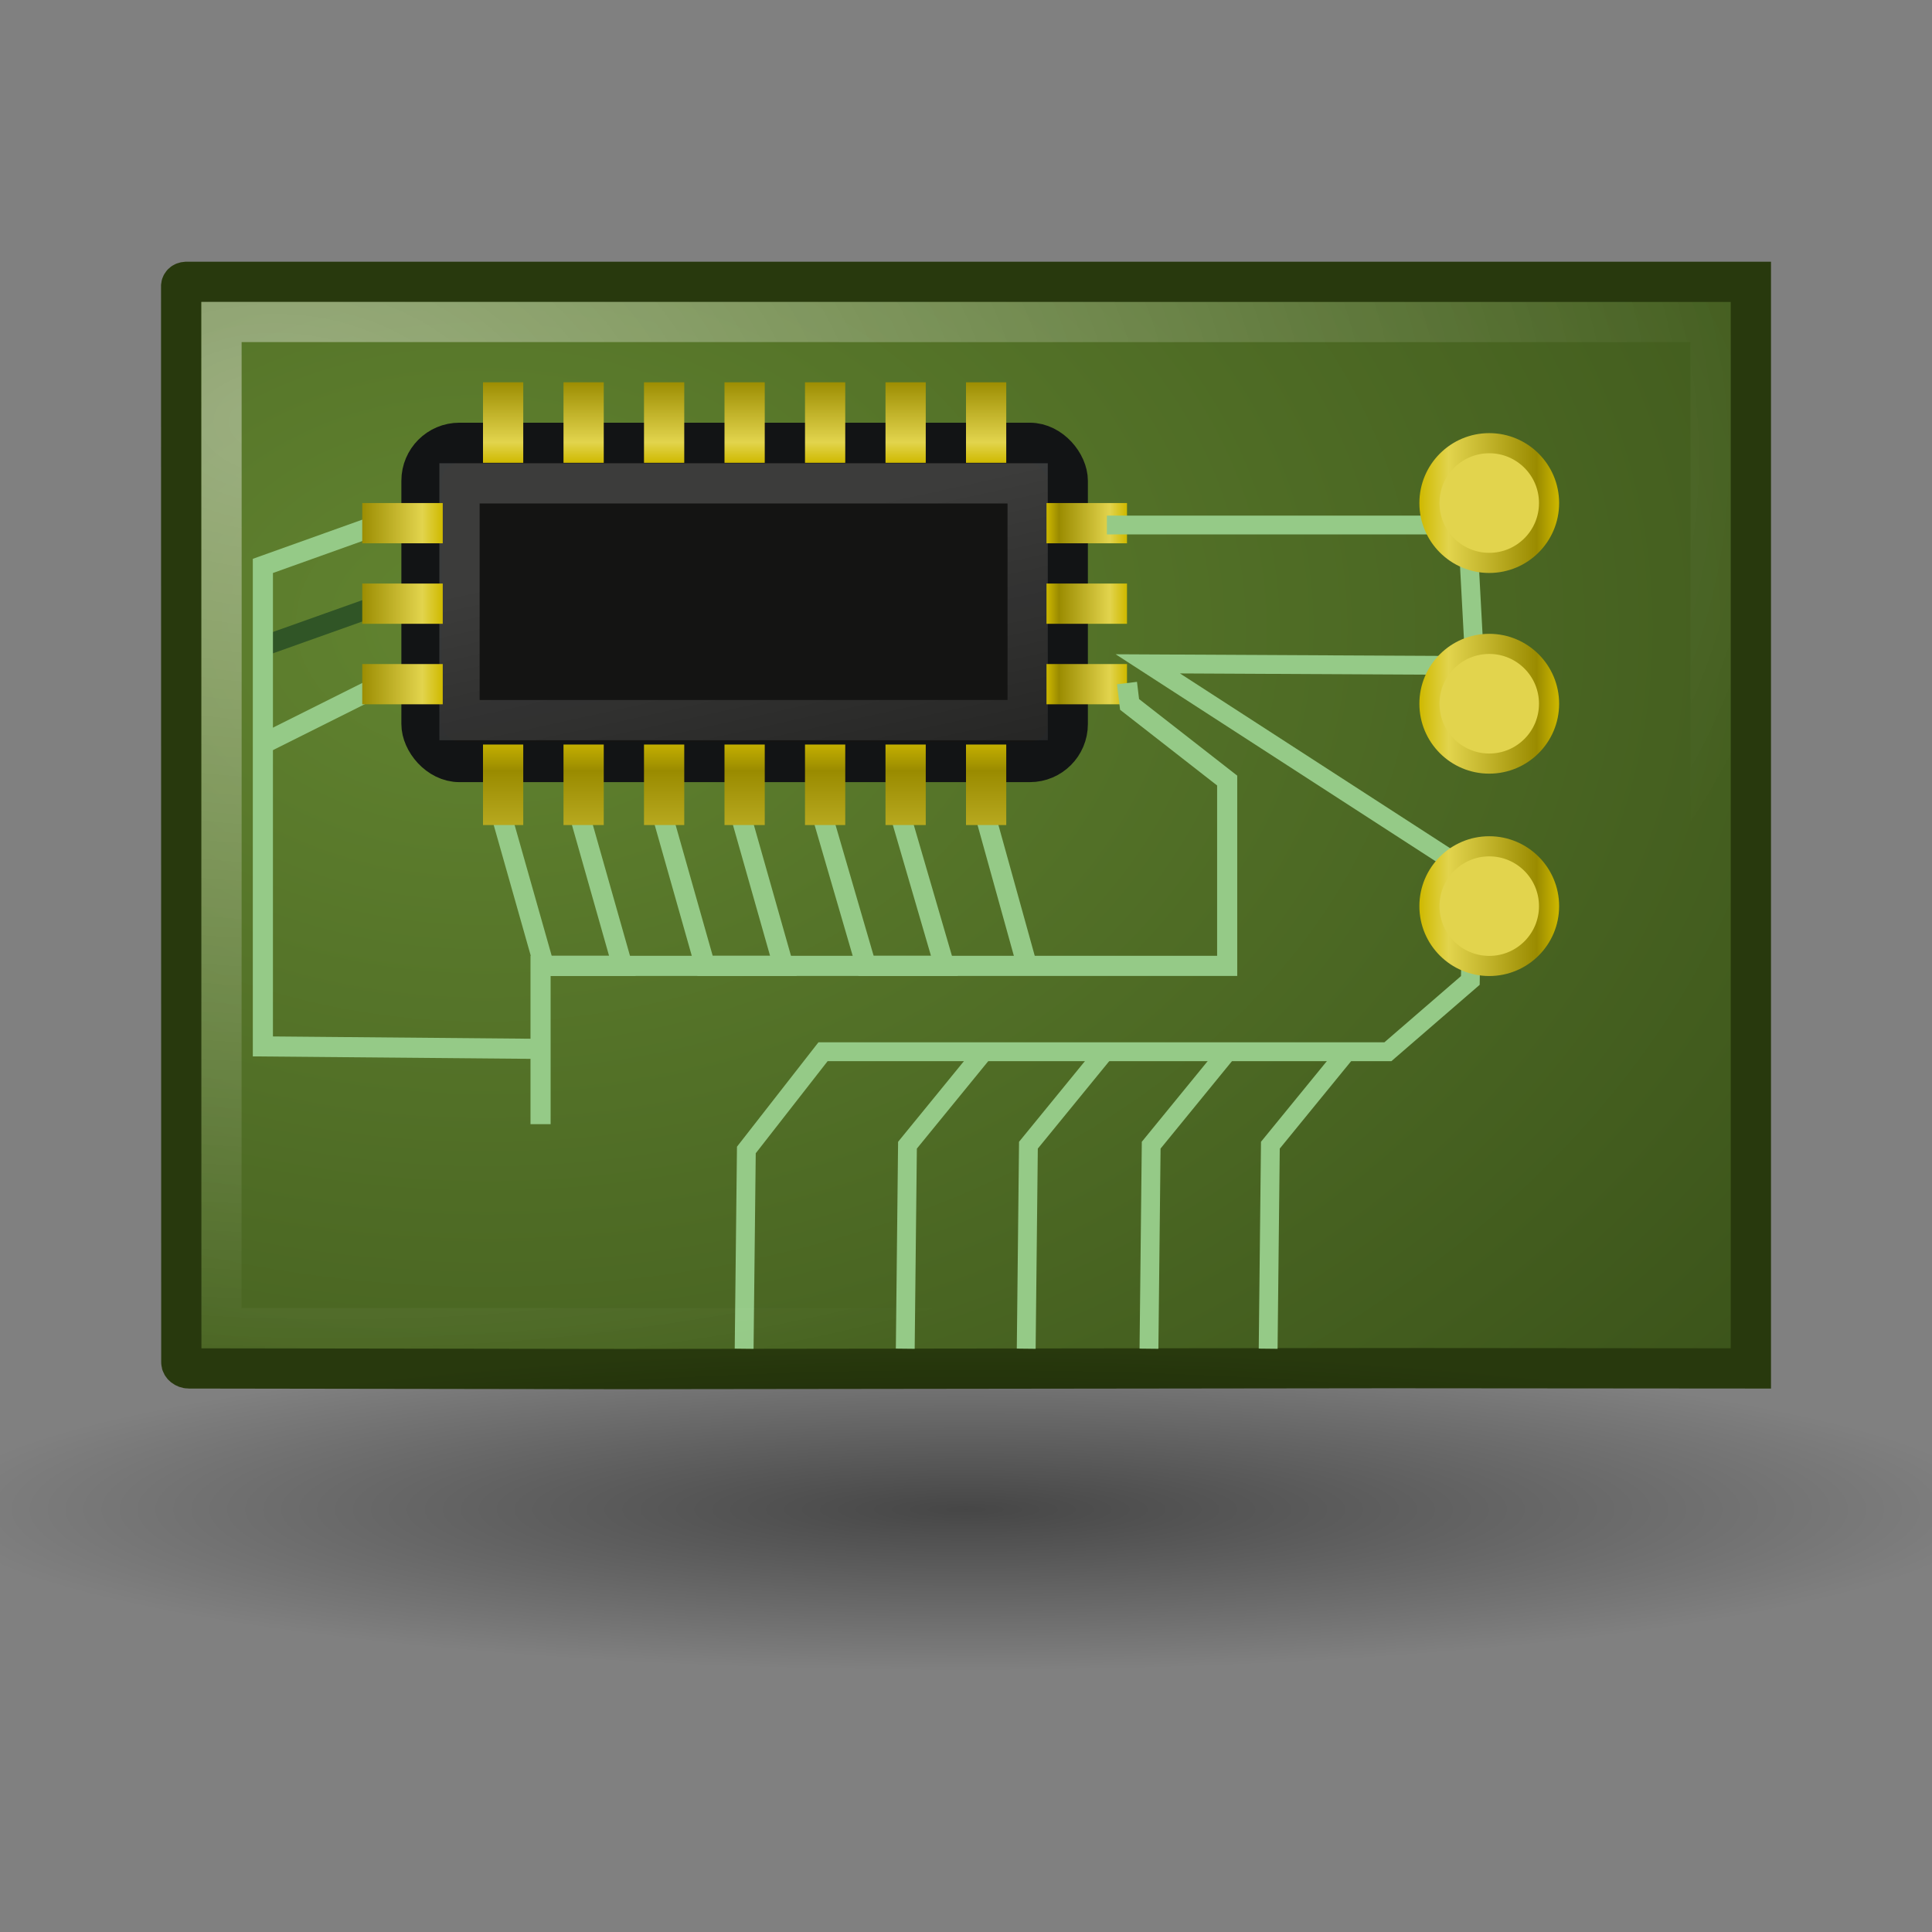 <?xml version="1.0" encoding="UTF-8" standalone="no"?>
<!-- Created with Inkscape (http://www.inkscape.org/) -->

<svg
   xmlns:dc="http://purl.org/dc/elements/1.1/"
   xmlns:cc="http://creativecommons.org/ns#"
   xmlns:rdf="http://www.w3.org/1999/02/22-rdf-syntax-ns#"
   xmlns:svg="http://www.w3.org/2000/svg"
   xmlns="http://www.w3.org/2000/svg"
   xmlns:xlink="http://www.w3.org/1999/xlink"
   xmlns:sodipodi="http://sodipodi.sourceforge.net/DTD/sodipodi-0.dtd"
   xmlns:inkscape="http://www.inkscape.org/namespaces/inkscape"
   version="1.1"
   width="48"
   height="48"
   id="svg11300"
   sodipodi:version="0.32"
   inkscape:version="0.47pre4 r22446"
   sodipodi:docname="qucs.svg"
   inkscape:output_extension="org.inkscape.output.svg.inkscape">
  <rect width="100%" height="100%" fill="#808080" stroke="none"/>
  <sodipodi:namedview
     inkscape:window-height="788"
     inkscape:window-width="1272"
     inkscape:pageshadow="2"
     inkscape:pageopacity="0.0"
     guidetolerance="10.0"
     gridtolerance="10.0"
     objecttolerance="10.0"
     borderopacity="1.0"
     bordercolor="#666666"
     pagecolor="#ffffff"
     id="base"
     showgrid="false"
     inkscape:zoom="1"
     inkscape:cx="33.662959"
     inkscape:cy="16.223585"
     inkscape:window-x="0"
     inkscape:window-y="29"
     inkscape:current-layer="svg11300"
     inkscape:window-maximized="0" />
  <defs
     id="defs3">
    <linearGradient
       id="linearGradient7622">
      <stop
         id="stop7624"
         style="stop-color:white;stop-opacity:1"
         offset="0" />
      <stop
         id="stop7626"
         style="stop-color:white;stop-opacity:0"
         offset="1" />
    </linearGradient>
    <linearGradient
       id="linearGradient14861">
      <stop
         id="stop14863"
         style="stop-color:white;stop-opacity:1"
         offset="0" />
      <stop
         id="stop14865"
         style="stop-color:white;stop-opacity:0"
         offset="1" />
    </linearGradient>
    <linearGradient
       id="linearGradient6215">
      <stop
         id="stop6217"
         style="stop-color:#cfb900;stop-opacity:1"
         offset="0" />
      <stop
         id="stop6219"
         style="stop-color:#e2d44d;stop-opacity:1"
         offset="0.21" />
      <stop
         id="stop6221"
         style="stop-color:#9a8b00;stop-opacity:1"
         offset="0.84" />
      <stop
         id="stop6223"
         style="stop-color:#cfb900;stop-opacity:1"
         offset="1" />
    </linearGradient>
    <linearGradient
       id="linearGradient3437">
      <stop
         id="stop3439"
         style="stop-color:black;stop-opacity:1"
         offset="0" />
      <stop
         id="stop3441"
         style="stop-color:black;stop-opacity:0"
         offset="1" />
    </linearGradient>
    <linearGradient
       id="linearGradient14981-4">
      <stop
         id="stop14983-1"
         style="stop-color:#628430;stop-opacity:1"
         offset="0" />
      <stop
         id="stop14985-7"
         style="stop-color:#364d17;stop-opacity:1"
         offset="1" />
    </linearGradient>
    <linearGradient
       inkscape:collect="always"
       xlink:href="#linearGradient6215"
       id="linearGradient3391"
       gradientUnits="userSpaceOnUse"
       gradientTransform="matrix(0.667,0,0,1,5.667,-6.502)"
       x1="8"
       y1="19.5"
       x2="4.328"
       y2="19.5" />
    <radialGradient
       inkscape:collect="always"
       xlink:href="#linearGradient3437"
       id="radialGradient3394"
       gradientUnits="userSpaceOnUse"
       gradientTransform="matrix(1.305,0,0,0.204,-7.917,27.94)"
       cx="24.454"
       cy="46.87"
       fx="24.454"
       fy="46.87"
       r="19.614" />
    <radialGradient
       inkscape:collect="always"
       xlink:href="#linearGradient7622"
       id="radialGradient3400"
       gradientUnits="userSpaceOnUse"
       gradientTransform="matrix(1.999,8.328855e-2,-5.263072e-2,1.263,-0.515,-1.419)"
       cx="4"
       cy="9.17"
       fx="4"
       fy="9.17"
       r="19" />
    <linearGradient
       inkscape:collect="always"
       xlink:href="#linearGradient6215"
       id="linearGradient3403"
       gradientUnits="userSpaceOnUse"
       gradientTransform="matrix(0,0.667,-1,0,32,15.165)"
       x1="12.647"
       y1="11.5"
       x2="4.713"
       y2="11.5" />
    <linearGradient
       inkscape:collect="always"
       xlink:href="#linearGradient6215"
       id="linearGradient3419"
       gradientUnits="userSpaceOnUse"
       gradientTransform="matrix(0,0.667,-1,0,32,6.165)"
       x1="8"
       y1="19.5"
       x2="4.328"
       y2="19.5" />
    <linearGradient
       inkscape:collect="always"
       xlink:href="#linearGradient6215"
       id="linearGradient3422"
       gradientUnits="userSpaceOnUse"
       gradientTransform="matrix(-0.667,0,0,1,44,-6.502)"
       x1="24"
       y1="19.5"
       x2="27"
       y2="19.5" />
    <linearGradient
       inkscape:collect="always"
       xlink:href="#linearGradient14861"
       id="linearGradient3426"
       gradientUnits="userSpaceOnUse"
       gradientTransform="matrix(0.935,0,0,1.149,3.519,-10.361)"
       x1="16.965"
       y1="20.166"
       x2="18.968"
       y2="31.347" />
    <radialGradient
       inkscape:collect="always"
       xlink:href="#linearGradient14981-4"
       id="radialGradient3430"
       gradientUnits="userSpaceOnUse"
       gradientTransform="matrix(2.316,1.430413e-2,-1.016957e-2,1.647,-8.688,-10)"
       cx="9"
       cy="15.407"
       fx="9"
       fy="15.407"
       r="20" />
    <linearGradient
       inkscape:collect="always"
       xlink:href="#linearGradient6215"
       id="linearGradient3450"
       x1="35.264"
       y1="22.513"
       x2="38.736"
       y2="22.513"
       gradientUnits="userSpaceOnUse" />
    <linearGradient
       inkscape:collect="always"
       xlink:href="#linearGradient6215"
       id="linearGradient3452"
       x1="35.264"
       y1="17.484"
       x2="38.736"
       y2="17.484"
       gradientUnits="userSpaceOnUse" />
    <linearGradient
       inkscape:collect="always"
       xlink:href="#linearGradient6215"
       id="linearGradient3454"
       x1="35.264"
       y1="12.498"
       x2="38.736"
       y2="12.498"
       gradientUnits="userSpaceOnUse" />
  </defs>
  <path
     d="M 4.501,7.129 L 4.505,33.848 C 4.505,33.927 4.594,33.998 4.692,33.998 L 15.503,34.014 L 34.507,33.991 L 43.5,33.998 L 43.5,7.002 L 4.625,7.002 C 4.547,7.006 4.493,7.054 4.501,7.129 L 4.501,7.129 z"
     id="rect14772"
     style="fill:url(#radialGradient3430);fill-opacity:1;fill-rule:nonzero;stroke:#28390d;stroke-width:1;stroke-linecap:butt;stroke-linejoin:miter;marker:none;stroke-miterlimit:4;stroke-dasharray:none;stroke-dashoffset:0;stroke-opacity:1;visibility:visible;display:block;overflow:visible"
     sodipodi:nodetypes="cccccccccc" />
  <rect
     width="16.056"
     height="7.93"
     rx="0.942"
     ry="0.942"
     x="10.472"
     y="11.002"
     id="rect14857"
     style="fill:#141413;fill-opacity:1;fill-rule:nonzero;stroke:#121415;stroke-width:1;stroke-linecap:butt;stroke-linejoin:miter;marker:none;stroke-miterlimit:4;stroke-dasharray:none;stroke-dashoffset:0;stroke-opacity:1;visibility:visible;display:block;overflow:visible" />
  <rect
     width="14.116"
     height="5.882"
     rx="0"
     ry="0"
     x="11.416"
     y="12.009"
     id="rect14859"
     style="opacity:0.17;fill:none;stroke:url(#linearGradient3426);stroke-width:1;stroke-linecap:butt;stroke-linejoin:miter;marker:none;stroke-miterlimit:4;stroke-dasharray:none;stroke-dashoffset:0;stroke-opacity:1;visibility:visible;display:block;overflow:visible" />
  <path
     d="M 9.5,14.998 L 6.515,16.061"
     id="path15031"
     style="fill:none;stroke:#305526;stroke-width:0.5;stroke-linecap:butt;stroke-linejoin:miter;marker:none;stroke-miterlimit:4;stroke-dasharray:none;stroke-dashoffset:0;stroke-opacity:1;visibility:visible;display:block;overflow:visible" />
  <path
     d="M 26,12.498 L 26,13.498 L 28,13.498 L 28,12.498 L 26,12.498 z M 26,14.498 L 26,15.498 L 28,15.498 L 28,14.498 L 26,14.498 z M 26,16.498 L 26,17.498 L 28,17.498 L 28,16.498 L 26,16.498 z"
     id="rect14875"
     style="fill:url(#linearGradient3422);fill-opacity:1;fill-rule:nonzero;stroke:none;stroke-width:1;marker:none;visibility:visible;display:block;overflow:visible" />
  <path
     d="M 12,9.498 L 12,11.498 L 13,11.498 L 13,9.498 L 12,9.498 z M 14,9.498 L 14,11.498 L 15,11.498 L 15,9.498 L 14,9.498 z M 16,9.498 L 16,11.498 L 17,11.498 L 17,9.498 L 16,9.498 z M 18,9.498 L 18,11.498 L 19,11.498 L 19,9.498 L 18,9.498 z M 20,9.498 L 20,11.498 L 21,11.498 L 21,9.498 L 20,9.498 z M 22,9.498 L 22,11.498 L 23,11.498 L 23,9.498 L 22,9.498 z M 24,9.498 L 24,11.498 L 25,11.498 L 25,9.498 L 24,9.498 z"
     id="rect14901"
     style="fill:url(#linearGradient3419);fill-opacity:1;fill-rule:nonzero;stroke:none;stroke-width:1;marker:none;visibility:visible;display:block;overflow:visible" />
  <g
     id="g3245"
     transform="translate(3,-5.502)">
    <path
       style="fill:none;stroke:#95ca87;stroke-width:0.5;stroke-linecap:butt;stroke-linejoin:miter;marker:none;stroke-miterlimit:4;stroke-dasharray:none;stroke-dashoffset:0;stroke-opacity:1;visibility:visible;display:block;overflow:visible"
       id="path14957"
       d="M 25,22.472 L 25.064,23.003 L 27.489,24.895 L 27.489,29.499 L 10.43,29.499 L 10.43,33.432" />
    <path
       style="fill:none;stroke:#95ca87;stroke-width:0.468;stroke-linecap:butt;stroke-linejoin:miter;marker:none;stroke-miterlimit:4;stroke-dasharray:none;stroke-dashoffset:0;stroke-opacity:1;visibility:visible;display:block;overflow:visible"
       id="path14826"
       d="M 15.488,39.01 L 15.543,34.073 L 17.448,31.632 L 31.482,31.632 L 33.53,29.861 L 33.574,27.208 L 25.517,21.995 L 33.641,22.036 L 33.453,18.546 L 24.5,18.546" />
    <path
       style="fill:none;stroke:#95ca87;stroke-width:0.468;stroke-linecap:butt;stroke-linejoin:miter;marker:none;stroke-miterlimit:4;stroke-dasharray:none;stroke-dashoffset:0;stroke-opacity:1;visibility:visible;display:block;overflow:visible"
       id="path14842"
       d="M 19.491,39.01 L 19.546,33.954 L 21.45,31.622" />
    <path
       style="fill:none;stroke:#95ca87;stroke-width:0.468;stroke-linecap:butt;stroke-linejoin:miter;marker:none;stroke-miterlimit:4;stroke-dasharray:none;stroke-dashoffset:0;stroke-opacity:1;visibility:visible;display:block;overflow:visible"
       id="path14844"
       d="M 22.496,39.01 L 22.551,33.954 L 24.456,31.622" />
    <path
       style="fill:none;stroke:#95ca87;stroke-width:0.468;stroke-linecap:butt;stroke-linejoin:miter;marker:none;stroke-miterlimit:4;stroke-dasharray:none;stroke-dashoffset:0;stroke-opacity:1;visibility:visible;display:block;overflow:visible"
       id="path14846"
       d="M 25.546,39.01 L 25.601,33.954 L 27.505,31.622" />
    <path
       style="fill:none;stroke:#95ca87;stroke-width:0.468;stroke-linecap:butt;stroke-linejoin:miter;marker:none;stroke-miterlimit:4;stroke-dasharray:none;stroke-dashoffset:0;stroke-opacity:1;visibility:visible;display:block;overflow:visible"
       id="path14848"
       d="M 28.507,39.01 L 28.562,33.954 L 30.466,31.622" />
    <path
       style="fill:none;stroke:#95ca87;stroke-width:0.5;stroke-linecap:butt;stroke-linejoin:miter;marker:none;stroke-miterlimit:4;stroke-dasharray:none;stroke-dashoffset:0;stroke-opacity:1;visibility:visible;display:block;overflow:visible"
       id="path15029"
       d="M 6.5,18.5 L 3.531,19.562 L 3.531,21.438 L 3.531,31.5 L 10.531,31.562" />
    <path
       style="fill:#98a332;fill-opacity:1;stroke:#95ca87;stroke-width:0.5;stroke-linecap:butt;stroke-linejoin:miter;marker:none;stroke-miterlimit:4;stroke-dasharray:none;stroke-dashoffset:0;stroke-opacity:1;visibility:visible;display:block;overflow:visible"
       id="path15033"
       d="M 6.5,22.5 L 3.5,24" />
    <path
       style="fill:none;stroke:#95ca87;stroke-width:0.5;stroke-linecap:butt;stroke-linejoin:miter;marker:none;stroke-miterlimit:4;stroke-dasharray:none;stroke-dashoffset:0;stroke-opacity:1;visibility:visible;display:block;overflow:visible"
       id="path14959"
       d="M 9.458,25.76 L 10.518,29.499 L 12.463,29.499 L 11.402,25.76" />
    <path
       style="fill:none;stroke:#95ca87;stroke-width:0.5;stroke-linecap:butt;stroke-linejoin:miter;marker:none;stroke-miterlimit:4;stroke-dasharray:none;stroke-dashoffset:0;stroke-opacity:1;visibility:visible;display:block;overflow:visible"
       id="path14961"
       d="M 13.458,25.76 L 14.518,29.499 L 16.463,29.499 L 15.402,25.76" />
    <path
       style="fill:none;stroke:#95ca87;stroke-width:0.5;stroke-linecap:butt;stroke-linejoin:miter;marker:none;stroke-miterlimit:4;stroke-dasharray:none;stroke-dashoffset:0;stroke-opacity:1;visibility:visible;display:block;overflow:visible"
       id="path14963"
       d="M 17.458,25.86 L 18.518,29.499 L 20.463,29.499 L 19.402,25.86" />
    <path
       style="fill:none;stroke:#95ca87;stroke-width:0.5;stroke-linecap:butt;stroke-linejoin:miter;marker:none;stroke-miterlimit:4;stroke-dasharray:none;stroke-dashoffset:0;stroke-opacity:1;visibility:visible;display:block;overflow:visible"
       id="path14965"
       d="M 21.458,25.682 L 22.518,29.499" />
  </g>
  <path
     d="M 12,18.498 L 12,20.498 L 13,20.498 L 13,18.498 L 12,18.498 z M 14,18.498 L 14,20.498 L 15,20.498 L 15,18.498 L 14,18.498 z M 16,18.498 L 16,20.498 L 17,20.498 L 17,18.498 L 16,18.498 z M 18,18.498 L 18,20.498 L 19,20.498 L 19,18.498 L 18,18.498 z M 20,18.498 L 20,20.498 L 21,20.498 L 21,18.498 L 20,18.498 z M 22,18.498 L 22,20.498 L 23,20.498 L 23,18.498 L 22,18.498 z M 24,18.498 L 24,20.498 L 25,20.498 L 25,18.498 L 24,18.498 z"
     id="rect14929"
     style="fill:url(#linearGradient3403);fill-opacity:1;fill-rule:nonzero;stroke:none;stroke-width:1;marker:none;visibility:visible;display:block;overflow:visible" />
  <path
     d="M 5.5,32.999 L 16.498,32.999 L 33.507,32.992 L 42.499,32.995 C 42.503,32.995 42.499,8.001 42.499,8.001 L 5.503,7.999 C 5.507,16.338 5.5,32.999 5.5,32.999 L 5.5,32.999 L 5.5,32.999 z"
     id="path14989"
     style="opacity:0.4;fill:none;stroke:url(#radialGradient3400);stroke-width:1;stroke-linecap:butt;stroke-linejoin:miter;marker:none;stroke-miterlimit:4;stroke-dasharray:none;stroke-dashoffset:0;stroke-opacity:1;visibility:visible;display:block;overflow:visible"
     sodipodi:nodetypes="ccccccccc" />
  <path
     d="M 38.486,12.498 C 38.486,13.319 37.821,13.985 37,13.985 C 36.179,13.985 35.514,13.319 35.514,12.498 C 35.514,11.677 36.179,11.011 37,11.011 C 37.821,11.011 38.486,11.677 38.486,12.498 z"
     id="path15005"
     style="fill:#e2d44d;fill-opacity:1;fill-rule:nonzero;stroke:url(#linearGradient3454);stroke-width:0.5;stroke-linecap:round;stroke-linejoin:round;marker:none;stroke-miterlimit:4;stroke-dasharray:none;stroke-dashoffset:0;stroke-opacity:1;visibility:visible;display:block;overflow:visible" />
  <path
     d="M 38.486,17.484 C 38.486,18.305 37.821,18.971 37,18.971 C 36.179,18.971 35.514,18.305 35.514,17.484 C 35.514,16.663 36.179,15.997 37,15.997 C 37.821,15.997 38.486,16.663 38.486,17.484 z"
     id="path15007"
     style="fill:#e2d44d;fill-opacity:1;fill-rule:nonzero;stroke:url(#linearGradient3452);stroke-width:0.5;stroke-linecap:round;stroke-linejoin:round;marker:none;stroke-miterlimit:4;stroke-dasharray:none;stroke-dashoffset:0;stroke-opacity:1;visibility:visible;display:block;overflow:visible" />
  <path
     d="M 38.486,22.513 C 38.486,23.334 37.821,23.999 37,23.999 C 36.179,23.999 35.514,23.334 35.514,22.513 C 35.514,21.692 36.179,21.026 37,21.026 C 37.821,21.026 38.486,21.692 38.486,22.513 L 38.486,22.513 z"
     id="path15009"
     style="fill:#e2d44d;fill-opacity:1;fill-rule:nonzero;stroke:url(#linearGradient3450);stroke-width:0.5;stroke-linecap:round;stroke-linejoin:round;marker:none;stroke-miterlimit:4;stroke-dasharray:none;stroke-dashoffset:0;stroke-opacity:1;visibility:visible;display:block;overflow:visible" />
  <path
     d="M 49.6,37.498 C 49.6,39.707 38.138,41.498 24,41.498 C 9.862,41.498 -1.6,39.707 -1.6,37.498 C -1.6,35.289 9.862,33.498 24,33.498 C 38.138,33.498 49.6,35.289 49.6,37.498 z"
     id="path2983"
     style="opacity:0.45;fill:url(#radialGradient3394);fill-opacity:1;stroke:none" />
  <path
     d="M 9,12.498 L 9,13.498 L 11,13.498 L 11,12.498 L 9,12.498 z M 9,14.498 L 9,15.498 L 11,15.498 L 11,14.498 L 9,14.498 z M 9,16.498 L 9,17.498 L 11,17.498 L 11,16.498 L 9,16.498 z"
     id="rect14869"
     style="fill:url(#linearGradient3391);fill-opacity:1;fill-rule:nonzero;stroke:none;stroke-width:1;marker:none;visibility:visible;display:block;overflow:visible" />
</svg>

